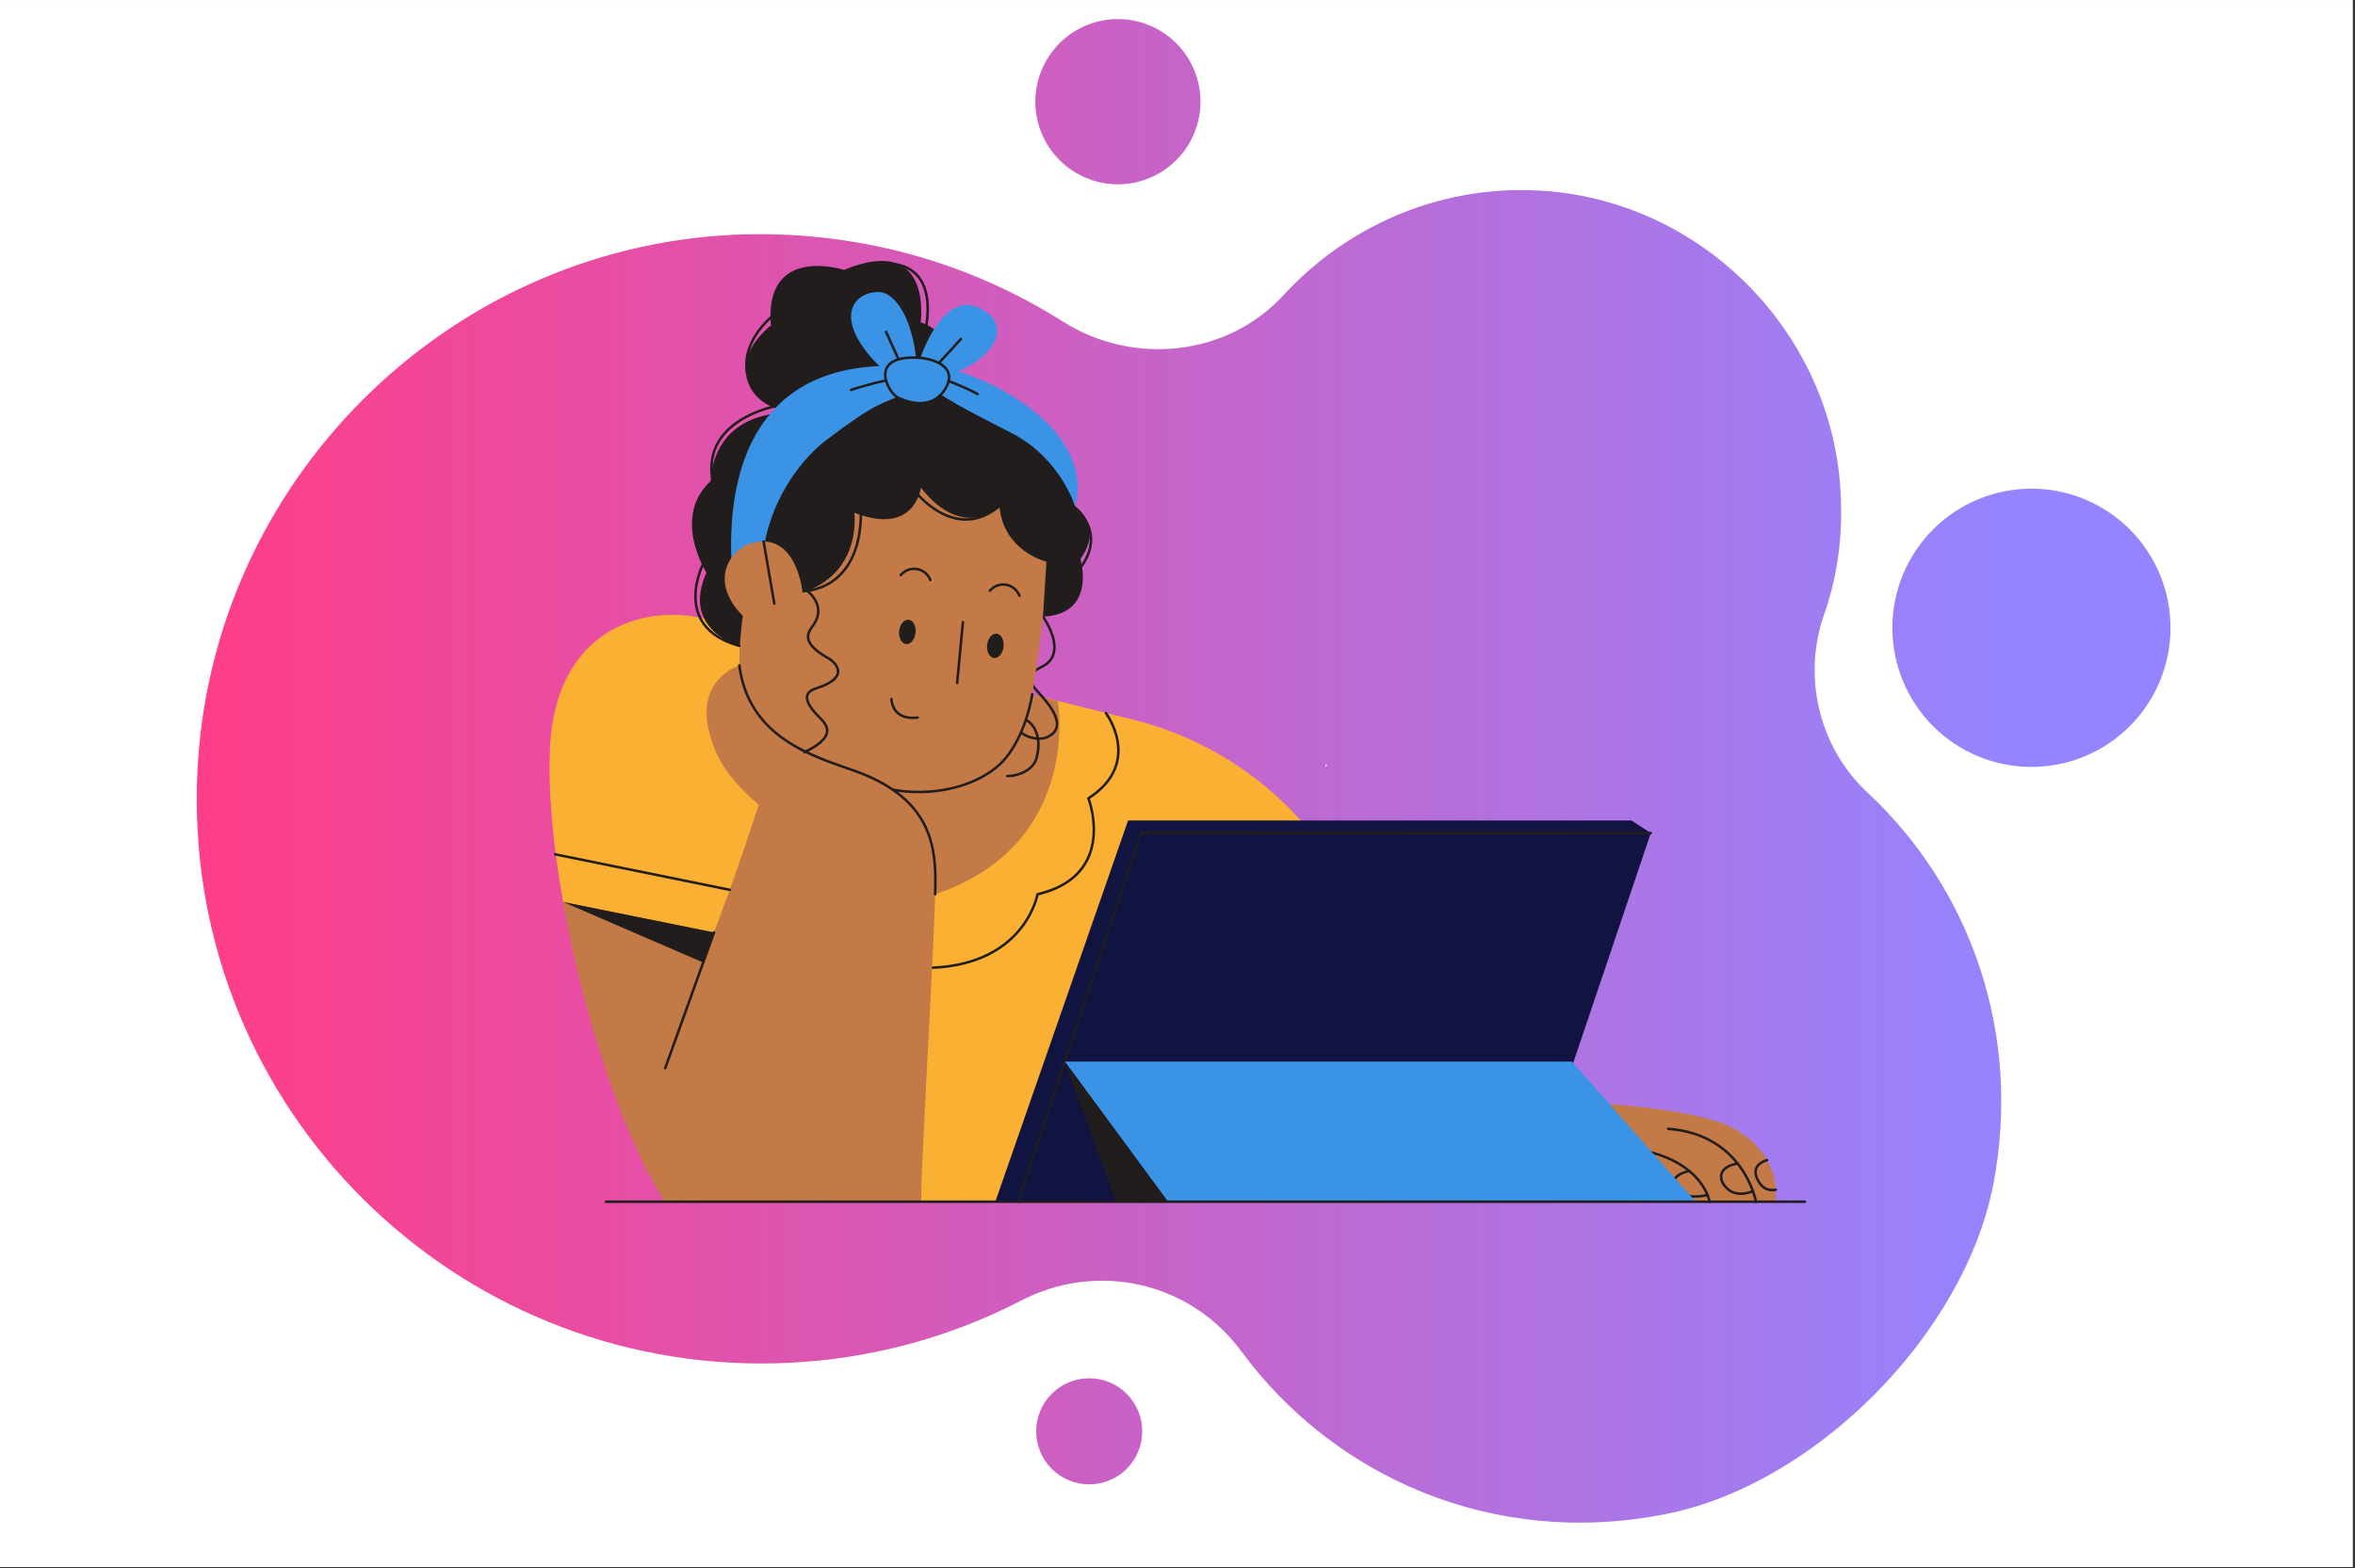 <?xml version="1.0" encoding="UTF-8"?>
<svg xmlns="http://www.w3.org/2000/svg" xmlns:xlink="http://www.w3.org/1999/xlink" width="469.5pt" height="312.75pt" viewBox="0 0 469.5 312.75" version="1.2">
<rect x="0" y="0" width="469.5" height="312.75" fill="#333333" stroke="none"/>
<defs>
<clipPath id="clip1">
  <path d="M 0 0.043 L 469 0.043 L 469 312.457 L 0 312.457 Z M 0 0.043 "/>
</clipPath>
<clipPath id="clip2">
  <path d="M 39 37 L 399 37 L 399 304 L 39 304 Z M 39 37 "/>
</clipPath>
<clipPath id="clip3">
  <path d="M 363.578 122.766 C 366.004 116.004 367.215 108.547 367.043 100.914 C 366.695 67.273 339.492 39.352 306.047 37.965 C 286.293 37.098 268.27 45.422 255.965 58.773 C 244.703 71.086 225.988 72.996 211.953 64.152 C 193.062 52.184 170.535 45.77 146.277 46.809 C 88.746 49.582 42.129 96.234 39.359 153.809 C 36.238 218.492 87.879 271.902 151.82 271.902 C 170.363 271.902 188.039 267.395 203.461 259.418 C 218.711 251.441 237.25 255.602 247.477 269.477 C 265.844 294.445 297.73 308.84 332.211 301.902 C 361.844 296.008 391.477 266.18 397.367 236.352 C 403.262 205.656 392.516 177.043 372.59 158.316 C 362.883 149.473 359.246 135.426 363.578 122.766 Z M 264.629 152.594 C 264.457 152.766 264.457 152.766 264.285 152.941 C 264.285 152.766 264.285 152.594 264.285 152.246 C 264.285 152.418 264.457 152.594 264.629 152.594 Z M 264.629 152.594 "/>
</clipPath>
<linearGradient id="linear0" gradientUnits="userSpaceOnUse" x1="-1.7" y1="96.307" x2="210.1" y2="96.307" gradientTransform="matrix(1.733,0,0,1.734,39.184,3.802)">
<stop offset="0" style="stop-color:rgb(100%,24.3%,53.699%);stop-opacity:1;"/>
<stop offset="0.016" style="stop-color:rgb(99.838%,24.406%,53.879%);stop-opacity:1;"/>
<stop offset="0.023" style="stop-color:rgb(99.51%,24.623%,54.243%);stop-opacity:1;"/>
<stop offset="0.031" style="stop-color:rgb(99.178%,24.843%,54.613%);stop-opacity:1;"/>
<stop offset="0.039" style="stop-color:rgb(98.845%,25.061%,54.984%);stop-opacity:1;"/>
<stop offset="0.047" style="stop-color:rgb(98.514%,25.281%,55.353%);stop-opacity:1;"/>
<stop offset="0.055" style="stop-color:rgb(98.181%,25.5%,55.722%);stop-opacity:1;"/>
<stop offset="0.062" style="stop-color:rgb(97.849%,25.72%,56.091%);stop-opacity:1;"/>
<stop offset="0.07" style="stop-color:rgb(97.517%,25.94%,56.462%);stop-opacity:1;"/>
<stop offset="0.078" style="stop-color:rgb(97.185%,26.16%,56.831%);stop-opacity:1;"/>
<stop offset="0.086" style="stop-color:rgb(96.852%,26.379%,57.201%);stop-opacity:1;"/>
<stop offset="0.094" style="stop-color:rgb(96.521%,26.599%,57.57%);stop-opacity:1;"/>
<stop offset="0.102" style="stop-color:rgb(96.188%,26.819%,57.941%);stop-opacity:1;"/>
<stop offset="0.109" style="stop-color:rgb(95.856%,27.037%,58.31%);stop-opacity:1;"/>
<stop offset="0.117" style="stop-color:rgb(95.525%,27.257%,58.679%);stop-opacity:1;"/>
<stop offset="0.125" style="stop-color:rgb(95.192%,27.477%,59.05%);stop-opacity:1;"/>
<stop offset="0.133" style="stop-color:rgb(94.859%,27.696%,59.419%);stop-opacity:1;"/>
<stop offset="0.141" style="stop-color:rgb(94.528%,27.916%,59.789%);stop-opacity:1;"/>
<stop offset="0.148" style="stop-color:rgb(94.196%,28.136%,60.158%);stop-opacity:1;"/>
<stop offset="0.156" style="stop-color:rgb(93.863%,28.355%,60.529%);stop-opacity:1;"/>
<stop offset="0.164" style="stop-color:rgb(93.532%,28.575%,60.898%);stop-opacity:1;"/>
<stop offset="0.172" style="stop-color:rgb(93.199%,28.795%,61.267%);stop-opacity:1;"/>
<stop offset="0.18" style="stop-color:rgb(92.867%,29.015%,61.636%);stop-opacity:1;"/>
<stop offset="0.188" style="stop-color:rgb(92.535%,29.233%,62.007%);stop-opacity:1;"/>
<stop offset="0.195" style="stop-color:rgb(92.203%,29.453%,62.376%);stop-opacity:1;"/>
<stop offset="0.203" style="stop-color:rgb(91.87%,29.672%,62.746%);stop-opacity:1;"/>
<stop offset="0.211" style="stop-color:rgb(91.537%,29.892%,63.116%);stop-opacity:1;"/>
<stop offset="0.219" style="stop-color:rgb(91.206%,30.112%,63.486%);stop-opacity:1;"/>
<stop offset="0.227" style="stop-color:rgb(90.874%,30.331%,63.855%);stop-opacity:1;"/>
<stop offset="0.234" style="stop-color:rgb(90.541%,30.551%,64.224%);stop-opacity:1;"/>
<stop offset="0.242" style="stop-color:rgb(90.21%,30.771%,64.595%);stop-opacity:1;"/>
<stop offset="0.25" style="stop-color:rgb(89.877%,30.991%,64.964%);stop-opacity:1;"/>
<stop offset="0.258" style="stop-color:rgb(89.545%,31.21%,65.334%);stop-opacity:1;"/>
<stop offset="0.266" style="stop-color:rgb(89.214%,31.429%,65.703%);stop-opacity:1;"/>
<stop offset="0.273" style="stop-color:rgb(88.881%,31.648%,66.074%);stop-opacity:1;"/>
<stop offset="0.281" style="stop-color:rgb(88.548%,31.868%,66.443%);stop-opacity:1;"/>
<stop offset="0.289" style="stop-color:rgb(88.217%,32.088%,66.812%);stop-opacity:1;"/>
<stop offset="0.297" style="stop-color:rgb(87.885%,32.307%,67.183%);stop-opacity:1;"/>
<stop offset="0.305" style="stop-color:rgb(87.552%,32.527%,67.552%);stop-opacity:1;"/>
<stop offset="0.312" style="stop-color:rgb(87.221%,32.747%,67.921%);stop-opacity:1;"/>
<stop offset="0.32" style="stop-color:rgb(86.888%,32.967%,68.291%);stop-opacity:1;"/>
<stop offset="0.328" style="stop-color:rgb(86.555%,33.186%,68.661%);stop-opacity:1;"/>
<stop offset="0.336" style="stop-color:rgb(86.224%,33.406%,69.031%);stop-opacity:1;"/>
<stop offset="0.344" style="stop-color:rgb(85.892%,33.624%,69.4%);stop-opacity:1;"/>
<stop offset="0.352" style="stop-color:rgb(85.559%,33.844%,69.769%);stop-opacity:1;"/>
<stop offset="0.359" style="stop-color:rgb(85.228%,34.064%,70.14%);stop-opacity:1;"/>
<stop offset="0.367" style="stop-color:rgb(84.895%,34.283%,70.509%);stop-opacity:1;"/>
<stop offset="0.375" style="stop-color:rgb(84.563%,34.503%,70.879%);stop-opacity:1;"/>
<stop offset="0.383" style="stop-color:rgb(84.232%,34.723%,71.249%);stop-opacity:1;"/>
<stop offset="0.391" style="stop-color:rgb(83.899%,34.943%,71.619%);stop-opacity:1;"/>
<stop offset="0.398" style="stop-color:rgb(83.566%,35.162%,71.988%);stop-opacity:1;"/>
<stop offset="0.406" style="stop-color:rgb(83.234%,35.382%,72.357%);stop-opacity:1;"/>
<stop offset="0.414" style="stop-color:rgb(82.903%,35.602%,72.728%);stop-opacity:1;"/>
<stop offset="0.422" style="stop-color:rgb(82.57%,35.82%,73.097%);stop-opacity:1;"/>
<stop offset="0.43" style="stop-color:rgb(82.237%,36.04%,73.466%);stop-opacity:1;"/>
<stop offset="0.438" style="stop-color:rgb(81.906%,36.259%,73.836%);stop-opacity:1;"/>
<stop offset="0.445" style="stop-color:rgb(81.573%,36.479%,74.207%);stop-opacity:1;"/>
<stop offset="0.453" style="stop-color:rgb(81.241%,36.699%,74.576%);stop-opacity:1;"/>
<stop offset="0.461" style="stop-color:rgb(80.91%,36.919%,74.945%);stop-opacity:1;"/>
<stop offset="0.469" style="stop-color:rgb(80.577%,37.138%,75.316%);stop-opacity:1;"/>
<stop offset="0.477" style="stop-color:rgb(80.244%,37.358%,75.685%);stop-opacity:1;"/>
<stop offset="0.484" style="stop-color:rgb(79.913%,37.578%,76.054%);stop-opacity:1;"/>
<stop offset="0.492" style="stop-color:rgb(79.581%,37.798%,76.424%);stop-opacity:1;"/>
<stop offset="0.5" style="stop-color:rgb(79.248%,38.016%,76.794%);stop-opacity:1;"/>
<stop offset="0.508" style="stop-color:rgb(78.917%,38.235%,77.164%);stop-opacity:1;"/>
<stop offset="0.516" style="stop-color:rgb(78.584%,38.455%,77.533%);stop-opacity:1;"/>
<stop offset="0.523" style="stop-color:rgb(78.252%,38.675%,77.902%);stop-opacity:1;"/>
<stop offset="0.531" style="stop-color:rgb(77.921%,38.895%,78.273%);stop-opacity:1;"/>
<stop offset="0.539" style="stop-color:rgb(77.588%,39.114%,78.642%);stop-opacity:1;"/>
<stop offset="0.547" style="stop-color:rgb(77.255%,39.334%,79.012%);stop-opacity:1;"/>
<stop offset="0.555" style="stop-color:rgb(76.924%,39.554%,79.382%);stop-opacity:1;"/>
<stop offset="0.562" style="stop-color:rgb(76.591%,39.774%,79.752%);stop-opacity:1;"/>
<stop offset="0.57" style="stop-color:rgb(76.259%,39.993%,80.121%);stop-opacity:1;"/>
<stop offset="0.578" style="stop-color:rgb(75.928%,40.211%,80.49%);stop-opacity:1;"/>
<stop offset="0.586" style="stop-color:rgb(75.595%,40.431%,80.861%);stop-opacity:1;"/>
<stop offset="0.594" style="stop-color:rgb(75.262%,40.651%,81.23%);stop-opacity:1;"/>
<stop offset="0.602" style="stop-color:rgb(74.93%,40.871%,81.599%);stop-opacity:1;"/>
<stop offset="0.609" style="stop-color:rgb(74.599%,41.09%,81.969%);stop-opacity:1;"/>
<stop offset="0.617" style="stop-color:rgb(74.266%,41.31%,82.339%);stop-opacity:1;"/>
<stop offset="0.625" style="stop-color:rgb(73.933%,41.53%,82.709%);stop-opacity:1;"/>
<stop offset="0.633" style="stop-color:rgb(73.602%,41.75%,83.078%);stop-opacity:1;"/>
<stop offset="0.641" style="stop-color:rgb(73.27%,41.969%,83.449%);stop-opacity:1;"/>
<stop offset="0.648" style="stop-color:rgb(72.937%,42.189%,83.818%);stop-opacity:1;"/>
<stop offset="0.656" style="stop-color:rgb(72.606%,42.407%,84.187%);stop-opacity:1;"/>
<stop offset="0.664" style="stop-color:rgb(72.273%,42.627%,84.557%);stop-opacity:1;"/>
<stop offset="0.672" style="stop-color:rgb(71.941%,42.847%,84.927%);stop-opacity:1;"/>
<stop offset="0.68" style="stop-color:rgb(71.609%,43.066%,85.297%);stop-opacity:1;"/>
<stop offset="0.688" style="stop-color:rgb(71.277%,43.286%,85.666%);stop-opacity:1;"/>
<stop offset="0.695" style="stop-color:rgb(70.944%,43.506%,86.035%);stop-opacity:1;"/>
<stop offset="0.703" style="stop-color:rgb(70.613%,43.726%,86.406%);stop-opacity:1;"/>
<stop offset="0.711" style="stop-color:rgb(70.28%,43.945%,86.775%);stop-opacity:1;"/>
<stop offset="0.719" style="stop-color:rgb(69.948%,44.165%,87.144%);stop-opacity:1;"/>
<stop offset="0.727" style="stop-color:rgb(69.617%,44.385%,87.515%);stop-opacity:1;"/>
<stop offset="0.734" style="stop-color:rgb(69.284%,44.603%,87.885%);stop-opacity:1;"/>
<stop offset="0.742" style="stop-color:rgb(68.951%,44.823%,88.254%);stop-opacity:1;"/>
<stop offset="0.75" style="stop-color:rgb(68.62%,45.042%,88.623%);stop-opacity:1;"/>
<stop offset="0.758" style="stop-color:rgb(68.288%,45.262%,88.994%);stop-opacity:1;"/>
<stop offset="0.766" style="stop-color:rgb(67.955%,45.482%,89.363%);stop-opacity:1;"/>
<stop offset="0.773" style="stop-color:rgb(67.624%,45.702%,89.732%);stop-opacity:1;"/>
<stop offset="0.781" style="stop-color:rgb(67.291%,45.921%,90.103%);stop-opacity:1;"/>
<stop offset="0.789" style="stop-color:rgb(66.959%,46.141%,90.472%);stop-opacity:1;"/>
<stop offset="0.797" style="stop-color:rgb(66.626%,46.361%,90.842%);stop-opacity:1;"/>
<stop offset="0.805" style="stop-color:rgb(66.295%,46.581%,91.211%);stop-opacity:1;"/>
<stop offset="0.812" style="stop-color:rgb(65.962%,46.799%,91.582%);stop-opacity:1;"/>
<stop offset="0.82" style="stop-color:rgb(65.63%,47.018%,91.951%);stop-opacity:1;"/>
<stop offset="0.828" style="stop-color:rgb(65.298%,47.238%,92.32%);stop-opacity:1;"/>
<stop offset="0.836" style="stop-color:rgb(64.966%,47.458%,92.69%);stop-opacity:1;"/>
<stop offset="0.844" style="stop-color:rgb(64.633%,47.678%,93.06%);stop-opacity:1;"/>
<stop offset="0.852" style="stop-color:rgb(64.302%,47.897%,93.43%);stop-opacity:1;"/>
<stop offset="0.859" style="stop-color:rgb(63.969%,48.117%,93.799%);stop-opacity:1;"/>
<stop offset="0.867" style="stop-color:rgb(63.637%,48.337%,94.17%);stop-opacity:1;"/>
<stop offset="0.875" style="stop-color:rgb(63.306%,48.557%,94.539%);stop-opacity:1;"/>
<stop offset="0.883" style="stop-color:rgb(62.973%,48.775%,94.908%);stop-opacity:1;"/>
<stop offset="0.891" style="stop-color:rgb(62.64%,48.994%,95.277%);stop-opacity:1;"/>
<stop offset="0.898" style="stop-color:rgb(62.309%,49.214%,95.648%);stop-opacity:1;"/>
<stop offset="0.906" style="stop-color:rgb(61.977%,49.434%,96.017%);stop-opacity:1;"/>
<stop offset="0.914" style="stop-color:rgb(61.644%,49.654%,96.387%);stop-opacity:1;"/>
<stop offset="0.922" style="stop-color:rgb(61.313%,49.873%,96.756%);stop-opacity:1;"/>
<stop offset="0.93" style="stop-color:rgb(60.98%,50.093%,97.127%);stop-opacity:1;"/>
<stop offset="0.938" style="stop-color:rgb(60.648%,50.313%,97.496%);stop-opacity:1;"/>
<stop offset="0.945" style="stop-color:rgb(60.316%,50.533%,97.865%);stop-opacity:1;"/>
<stop offset="0.953" style="stop-color:rgb(59.984%,50.752%,98.236%);stop-opacity:1;"/>
<stop offset="0.961" style="stop-color:rgb(59.651%,50.97%,98.605%);stop-opacity:1;"/>
<stop offset="0.969" style="stop-color:rgb(59.32%,51.19%,98.975%);stop-opacity:1;"/>
<stop offset="0.977" style="stop-color:rgb(58.987%,51.41%,99.344%);stop-opacity:1;"/>
<stop offset="0.984" style="stop-color:rgb(58.655%,51.63%,99.715%);stop-opacity:1;"/>
<stop offset="1" style="stop-color:rgb(58.444%,51.768%,99.95%);stop-opacity:1;"/>
</linearGradient>
<clipPath id="clip4">
  <path d="M 206 3.742 L 240 3.742 L 240 37 L 206 37 Z M 206 3.742 "/>
</clipPath>
<clipPath id="clip5">
  <path d="M 239.332 20.277 C 239.332 20.816 239.305 21.355 239.25 21.891 C 239.199 22.43 239.121 22.961 239.016 23.492 C 238.91 24.02 238.777 24.543 238.621 25.059 C 238.465 25.574 238.285 26.082 238.078 26.582 C 237.871 27.078 237.641 27.566 237.387 28.043 C 237.133 28.52 236.855 28.98 236.555 29.43 C 236.258 29.879 235.938 30.312 235.594 30.727 C 235.254 31.145 234.891 31.543 234.508 31.926 C 234.129 32.309 233.73 32.668 233.312 33.012 C 232.895 33.355 232.461 33.676 232.016 33.973 C 231.566 34.273 231.105 34.551 230.629 34.805 C 230.152 35.059 229.668 35.289 229.168 35.496 C 228.672 35.703 228.164 35.887 227.648 36.043 C 227.133 36.199 226.609 36.328 226.082 36.434 C 225.551 36.539 225.02 36.617 224.48 36.672 C 223.945 36.723 223.406 36.75 222.867 36.75 C 222.328 36.75 221.793 36.723 221.254 36.672 C 220.719 36.617 220.188 36.539 219.656 36.434 C 219.129 36.328 218.605 36.199 218.09 36.043 C 217.574 35.887 217.066 35.703 216.57 35.496 C 216.07 35.289 215.582 35.059 215.109 34.805 C 214.633 34.551 214.172 34.273 213.723 33.973 C 213.273 33.676 212.844 33.355 212.426 33.012 C 212.008 32.668 211.609 32.309 211.227 31.926 C 210.848 31.543 210.484 31.145 210.145 30.727 C 209.801 30.312 209.48 29.879 209.18 29.43 C 208.883 28.98 208.605 28.52 208.352 28.043 C 208.098 27.566 207.867 27.078 207.66 26.582 C 207.453 26.082 207.273 25.574 207.113 25.059 C 206.957 24.543 206.828 24.02 206.723 23.492 C 206.617 22.961 206.539 22.43 206.484 21.891 C 206.434 21.355 206.406 20.816 206.406 20.277 C 206.406 19.738 206.434 19.199 206.484 18.66 C 206.539 18.125 206.617 17.59 206.723 17.062 C 206.828 16.531 206.957 16.012 207.113 15.492 C 207.273 14.977 207.453 14.469 207.66 13.973 C 207.867 13.473 208.098 12.984 208.352 12.512 C 208.605 12.035 208.883 11.574 209.18 11.125 C 209.48 10.676 209.801 10.242 210.145 9.824 C 210.484 9.406 210.848 9.008 211.227 8.629 C 211.609 8.246 212.008 7.883 212.426 7.543 C 212.844 7.199 213.273 6.879 213.723 6.578 C 214.172 6.277 214.633 6 215.109 5.746 C 215.582 5.492 216.07 5.262 216.57 5.055 C 217.066 4.848 217.574 4.668 218.09 4.512 C 218.605 4.355 219.129 4.223 219.656 4.117 C 220.188 4.012 220.719 3.934 221.254 3.883 C 221.793 3.828 222.328 3.801 222.867 3.801 C 223.406 3.801 223.945 3.828 224.48 3.883 C 225.02 3.934 225.551 4.012 226.082 4.117 C 226.609 4.223 227.133 4.355 227.648 4.512 C 228.164 4.668 228.672 4.848 229.168 5.055 C 229.668 5.262 230.152 5.492 230.629 5.746 C 231.105 6 231.566 6.277 232.016 6.578 C 232.461 6.879 232.895 7.199 233.312 7.543 C 233.73 7.883 234.129 8.246 234.508 8.629 C 234.891 9.008 235.254 9.406 235.594 9.824 C 235.938 10.242 236.258 10.676 236.555 11.125 C 236.855 11.574 237.133 12.035 237.387 12.512 C 237.641 12.984 237.871 13.473 238.078 13.973 C 238.285 14.469 238.465 14.977 238.621 15.492 C 238.777 16.012 238.91 16.531 239.016 17.062 C 239.121 17.59 239.199 18.125 239.25 18.66 C 239.305 19.199 239.332 19.738 239.332 20.277 Z M 239.332 20.277 "/>
</clipPath>
<linearGradient id="linear1" gradientUnits="userSpaceOnUse" x1="96.5" y1="96.307" x2="115.5" y2="96.307" gradientTransform="matrix(1.733,0,0,1.734,39.184,3.802)">
<stop offset="0" style="stop-color:rgb(80.629%,37.105%,75.259%);stop-opacity:1;"/>
<stop offset="0.062" style="stop-color:rgb(80.508%,37.183%,75.391%);stop-opacity:1;"/>
<stop offset="0.125" style="stop-color:rgb(80.27%,37.34%,75.656%);stop-opacity:1;"/>
<stop offset="0.188" style="stop-color:rgb(80.032%,37.498%,75.922%);stop-opacity:1;"/>
<stop offset="0.25" style="stop-color:rgb(79.794%,37.656%,76.187%);stop-opacity:1;"/>
<stop offset="0.312" style="stop-color:rgb(79.555%,37.813%,76.453%);stop-opacity:1;"/>
<stop offset="0.375" style="stop-color:rgb(79.317%,37.97%,76.718%);stop-opacity:1;"/>
<stop offset="0.438" style="stop-color:rgb(79.079%,38.129%,76.984%);stop-opacity:1;"/>
<stop offset="0.5" style="stop-color:rgb(78.841%,38.286%,77.248%);stop-opacity:1;"/>
<stop offset="0.562" style="stop-color:rgb(78.603%,38.443%,77.513%);stop-opacity:1;"/>
<stop offset="0.625" style="stop-color:rgb(78.363%,38.602%,77.779%);stop-opacity:1;"/>
<stop offset="0.688" style="stop-color:rgb(78.125%,38.759%,78.044%);stop-opacity:1;"/>
<stop offset="0.75" style="stop-color:rgb(77.887%,38.916%,78.31%);stop-opacity:1;"/>
<stop offset="0.812" style="stop-color:rgb(77.649%,39.073%,78.575%);stop-opacity:1;"/>
<stop offset="0.875" style="stop-color:rgb(77.411%,39.232%,78.841%);stop-opacity:1;"/>
<stop offset="0.938" style="stop-color:rgb(77.171%,39.389%,79.106%);stop-opacity:1;"/>
<stop offset="1" style="stop-color:rgb(76.933%,39.546%,79.37%);stop-opacity:1;"/>
</linearGradient>
<clipPath id="clip6">
  <path d="M 206 274 L 228 274 L 228 297 L 206 297 Z M 206 274 "/>
</clipPath>
<clipPath id="clip7">
  <path d="M 227.719 285.43 C 227.719 286.125 227.652 286.812 227.516 287.492 C 227.383 288.176 227.18 288.836 226.914 289.477 C 226.648 290.121 226.324 290.73 225.938 291.305 C 225.555 291.883 225.117 292.418 224.625 292.91 C 224.133 293.402 223.602 293.84 223.023 294.227 C 222.445 294.609 221.836 294.938 221.195 295.203 C 220.555 295.469 219.895 295.668 219.211 295.805 C 218.531 295.941 217.844 296.008 217.148 296.008 C 216.457 296.008 215.77 295.941 215.09 295.805 C 214.406 295.668 213.746 295.469 213.105 295.203 C 212.465 294.938 211.855 294.609 211.277 294.227 C 210.699 293.84 210.168 293.402 209.676 292.91 C 209.184 292.418 208.746 291.883 208.359 291.305 C 207.977 290.73 207.648 290.121 207.383 289.477 C 207.117 288.836 206.918 288.176 206.781 287.492 C 206.648 286.812 206.578 286.125 206.578 285.43 C 206.578 284.734 206.648 284.047 206.781 283.367 C 206.918 282.684 207.117 282.023 207.383 281.383 C 207.648 280.738 207.977 280.129 208.359 279.551 C 208.746 278.977 209.184 278.441 209.676 277.949 C 210.168 277.457 210.699 277.02 211.277 276.633 C 211.855 276.246 212.465 275.922 213.105 275.656 C 213.746 275.391 214.406 275.191 215.09 275.055 C 215.77 274.918 216.457 274.852 217.148 274.852 C 217.844 274.852 218.531 274.918 219.211 275.055 C 219.895 275.191 220.555 275.391 221.195 275.656 C 221.836 275.922 222.445 276.246 223.023 276.633 C 223.602 277.02 224.133 277.457 224.625 277.949 C 225.117 278.441 225.555 278.977 225.938 279.551 C 226.324 280.129 226.648 280.738 226.914 281.383 C 227.18 282.023 227.383 282.684 227.516 283.367 C 227.652 284.047 227.719 284.734 227.719 285.43 Z M 227.719 285.43 "/>
</clipPath>
<linearGradient id="linear2" gradientUnits="userSpaceOnUse" x1="96.6" y1="96.307" x2="108.8" y2="96.307" gradientTransform="matrix(1.733,0,0,1.734,39.184,3.802)">
<stop offset="0" style="stop-color:rgb(80.608%,37.119%,75.281%);stop-opacity:1;"/>
<stop offset="0.125" style="stop-color:rgb(80.455%,37.219%,75.45%);stop-opacity:1;"/>
<stop offset="0.25" style="stop-color:rgb(80.148%,37.421%,75.792%);stop-opacity:1;"/>
<stop offset="0.375" style="stop-color:rgb(79.843%,37.624%,76.132%);stop-opacity:1;"/>
<stop offset="0.5" style="stop-color:rgb(79.536%,37.825%,76.472%);stop-opacity:1;"/>
<stop offset="0.625" style="stop-color:rgb(79.23%,38.028%,76.814%);stop-opacity:1;"/>
<stop offset="0.75" style="stop-color:rgb(78.925%,38.231%,77.155%);stop-opacity:1;"/>
<stop offset="0.875" style="stop-color:rgb(78.618%,38.432%,77.495%);stop-opacity:1;"/>
<stop offset="1" style="stop-color:rgb(78.311%,38.635%,77.835%);stop-opacity:1;"/>
</linearGradient>
<clipPath id="clip8">
  <path d="M 377 97 L 432.719 97 L 432.719 153 L 377 153 Z M 377 97 "/>
</clipPath>
<clipPath id="clip9">
  <path d="M 432.719 125.191 C 432.719 126.102 432.676 127.008 432.586 127.914 C 432.496 128.816 432.363 129.715 432.188 130.605 C 432.008 131.496 431.789 132.379 431.523 133.246 C 431.262 134.117 430.957 134.973 430.609 135.812 C 430.262 136.652 429.875 137.473 429.445 138.273 C 429.016 139.074 428.551 139.852 428.047 140.609 C 427.543 141.363 427 142.094 426.426 142.797 C 425.848 143.496 425.242 144.172 424.598 144.812 C 423.957 145.457 423.285 146.066 422.582 146.641 C 421.879 147.219 421.152 147.758 420.398 148.262 C 419.641 148.77 418.863 149.234 418.062 149.664 C 417.262 150.09 416.441 150.48 415.602 150.828 C 414.766 151.176 413.91 151.48 413.043 151.746 C 412.172 152.008 411.293 152.23 410.402 152.406 C 409.512 152.582 408.613 152.719 407.711 152.805 C 406.809 152.895 405.902 152.941 404.992 152.941 C 404.086 152.941 403.18 152.895 402.277 152.805 C 401.371 152.719 400.477 152.582 399.586 152.406 C 398.695 152.23 397.812 152.008 396.945 151.746 C 396.074 151.48 395.223 151.176 394.383 150.828 C 393.543 150.48 392.723 150.09 391.922 149.664 C 391.121 149.234 390.344 148.77 389.59 148.262 C 388.836 147.758 388.105 147.219 387.402 146.641 C 386.703 146.066 386.031 145.457 385.387 144.812 C 384.746 144.172 384.137 143.496 383.562 142.797 C 382.984 142.094 382.445 141.363 381.941 140.609 C 381.434 139.852 380.969 139.074 380.543 138.273 C 380.113 137.473 379.727 136.652 379.379 135.812 C 379.031 134.973 378.727 134.117 378.461 133.246 C 378.199 132.379 377.977 131.496 377.801 130.605 C 377.621 129.715 377.488 128.816 377.402 127.914 C 377.312 127.008 377.266 126.102 377.266 125.191 C 377.266 124.285 377.312 123.379 377.402 122.473 C 377.488 121.57 377.621 120.672 377.801 119.781 C 377.977 118.891 378.199 118.008 378.461 117.137 C 378.727 116.27 379.031 115.414 379.379 114.574 C 379.727 113.734 380.113 112.914 380.543 112.113 C 380.969 111.312 381.434 110.535 381.941 109.777 C 382.445 109.023 382.984 108.293 383.562 107.59 C 384.137 106.887 384.746 106.215 385.387 105.574 C 386.031 104.93 386.703 104.32 387.402 103.746 C 388.105 103.168 388.836 102.629 389.59 102.121 C 390.344 101.617 391.121 101.152 391.922 100.723 C 392.723 100.293 393.543 99.906 394.383 99.559 C 395.223 99.211 396.074 98.906 396.945 98.641 C 397.812 98.379 398.695 98.156 399.586 97.98 C 400.477 97.801 401.371 97.668 402.277 97.582 C 403.18 97.492 404.086 97.445 404.992 97.445 C 405.902 97.445 406.809 97.492 407.711 97.582 C 408.613 97.668 409.512 97.801 410.402 97.98 C 411.293 98.156 412.172 98.379 413.043 98.641 C 413.91 98.906 414.766 99.211 415.602 99.559 C 416.441 99.906 417.262 100.293 418.062 100.723 C 418.863 101.152 419.641 101.617 420.398 102.121 C 421.152 102.629 421.879 103.168 422.582 103.746 C 423.285 104.32 423.957 104.93 424.598 105.574 C 425.242 106.215 425.848 106.887 426.426 107.59 C 427 108.293 427.543 109.023 428.047 109.777 C 428.551 110.535 429.016 111.312 429.445 112.113 C 429.875 112.914 430.262 113.734 430.609 114.574 C 430.957 115.414 431.262 116.27 431.523 117.137 C 431.789 118.008 432.008 118.891 432.188 119.781 C 432.363 120.672 432.496 121.57 432.586 122.473 C 432.676 123.379 432.719 124.285 432.719 125.191 Z M 432.719 125.191 "/>
</clipPath>
<linearGradient id="linear3" gradientUnits="userSpaceOnUse" x1="195.1" y1="96.307" x2="227.1" y2="96.307" gradientTransform="matrix(1.733,0,0,1.734,39.184,3.802)">
<stop offset="0" style="stop-color:rgb(60.835%,50.189%,97.287%);stop-opacity:1;"/>
<stop offset="0.031" style="stop-color:rgb(60.735%,50.255%,97.398%);stop-opacity:1;"/>
<stop offset="0.062" style="stop-color:rgb(60.535%,50.386%,97.623%);stop-opacity:1;"/>
<stop offset="0.094" style="stop-color:rgb(60.333%,50.519%,97.845%);stop-opacity:1;"/>
<stop offset="0.125" style="stop-color:rgb(60.133%,50.652%,98.068%);stop-opacity:1;"/>
<stop offset="0.156" style="stop-color:rgb(59.932%,50.784%,98.293%);stop-opacity:1;"/>
<stop offset="0.188" style="stop-color:rgb(59.732%,50.917%,98.515%);stop-opacity:1;"/>
<stop offset="0.219" style="stop-color:rgb(59.531%,51.05%,98.74%);stop-opacity:1;"/>
<stop offset="0.25" style="stop-color:rgb(59.331%,51.183%,98.962%);stop-opacity:1;"/>
<stop offset="0.281" style="stop-color:rgb(59.129%,51.315%,99.187%);stop-opacity:1;"/>
<stop offset="0.312" style="stop-color:rgb(58.928%,51.448%,99.409%);stop-opacity:1;"/>
<stop offset="0.344" style="stop-color:rgb(58.728%,51.581%,99.632%);stop-opacity:1;"/>
<stop offset="0.375" style="stop-color:rgb(58.527%,51.714%,99.857%);stop-opacity:1;"/>
<stop offset="0.5" style="stop-color:rgb(58.414%,51.79%,99.983%);stop-opacity:1;"/>
<stop offset="1" style="stop-color:rgb(58.4%,51.799%,100%);stop-opacity:1;"/>
</linearGradient>
<clipPath id="clip10">
  <path d="M 215 142 L 308 142 L 308 239.922 L 215 239.922 Z M 215 142 "/>
</clipPath>
<clipPath id="clip11">
  <path d="M 138 123 L 256 123 L 256 239.922 L 138 239.922 Z M 138 123 "/>
</clipPath>
<clipPath id="clip12">
  <path d="M 112 150 L 184 150 L 184 239.922 L 112 239.922 Z M 112 150 "/>
</clipPath>
<clipPath id="clip13">
  <path d="M 109.008 122 L 180 122 L 180 194 L 109.008 194 Z M 109.008 122 "/>
</clipPath>
<clipPath id="clip14">
  <path d="M 307 219 L 355 219 L 355 239.922 L 307 239.922 Z M 307 219 "/>
</clipPath>
<clipPath id="clip15">
  <path d="M 332.051 224.75 L 350.59 224.75 L 350.59 239.922 L 332.051 239.922 Z M 332.051 224.75 "/>
</clipPath>
<clipPath id="clip16">
  <path d="M 326.035 228.758 L 341.57 228.758 L 341.57 239.922 L 326.035 239.922 Z M 326.035 228.758 "/>
</clipPath>
<clipPath id="clip17">
  <path d="M 198 163 L 330 163 L 330 239.922 L 198 239.922 Z M 198 163 "/>
</clipPath>
<clipPath id="clip18">
  <path d="M 202.262 165.676 L 329.543 165.676 L 329.543 239.922 L 202.262 239.922 Z M 202.262 165.676 "/>
</clipPath>
<clipPath id="clip19">
  <path d="M 212 211 L 339 211 L 339 239.922 L 212 239.922 Z M 212 211 "/>
</clipPath>
<clipPath id="clip20">
  <path d="M 130 132 L 187 132 L 187 239.922 L 130 239.922 Z M 130 132 "/>
</clipPath>
<clipPath id="clip21">
  <path d="M 120.078 239.27 L 360.098 239.27 L 360.098 239.922 L 120.078 239.922 Z M 120.078 239.27 "/>
</clipPath>
<clipPath id="clip22">
  <path d="M 212 211 L 233 211 L 233 239.922 L 212 239.922 Z M 212 211 "/>
</clipPath>
</defs>
<g id="surface1">
<g clip-path="url(#clip1)" clip-rule="nonzero">
<path style=" stroke:none;fill-rule:nonzero;fill:rgb(100%,100%,100%);fill-opacity:1;" d="M 0 0.043 L 469.5 0.043 L 469.5 320.293 L 0 320.293 Z M 0 0.043 "/>
<path style=" stroke:none;fill-rule:nonzero;fill:rgb(100%,100%,100%);fill-opacity:1;" d="M 0 0.043 L 469.5 0.043 L 469.5 312.793 L 0 312.793 Z M 0 0.043 "/>
<path style=" stroke:none;fill-rule:nonzero;fill:rgb(100%,100%,100%);fill-opacity:1;" d="M 0 0.043 L 469.5 0.043 L 469.5 312.793 L 0 312.793 Z M 0 0.043 "/>
</g>
<g clip-path="url(#clip2)" clip-rule="nonzero">
<g clip-path="url(#clip3)" clip-rule="nonzero">
<path style=" stroke:none;fill-rule:nonzero;fill:url(#linear0);" d="M 36.238 37.098 L 36.238 308.84 L 403.262 308.84 L 403.262 37.098 Z M 36.238 37.098 "/>
</g>
</g>
<g clip-path="url(#clip4)" clip-rule="nonzero">
<g clip-path="url(#clip5)" clip-rule="nonzero">
<path style=" stroke:none;fill-rule:nonzero;fill:url(#linear1);" d="M 206.406 3.801 L 206.406 36.75 L 239.332 36.75 L 239.332 3.801 Z M 206.406 3.801 "/>
</g>
</g>
<g clip-path="url(#clip6)" clip-rule="nonzero">
<g clip-path="url(#clip7)" clip-rule="nonzero">
<path style=" stroke:none;fill-rule:nonzero;fill:url(#linear2);" d="M 206.578 274.852 L 206.578 296.008 L 227.719 296.008 L 227.719 274.852 Z M 206.578 274.852 "/>
</g>
</g>
<g clip-path="url(#clip8)" clip-rule="nonzero">
<g clip-path="url(#clip9)" clip-rule="nonzero">
<path style=" stroke:none;fill-rule:nonzero;fill:url(#linear3);" d="M 377.266 97.445 L 377.266 152.941 L 432.719 152.941 L 432.719 97.445 Z M 377.266 97.445 "/>
</g>
</g>
<path style=" stroke:none;fill-rule:nonzero;fill:rgb(12.939%,11.369%,11.369%);fill-opacity:1;" d="M 154.98 80.664 C 154.965 80.668 151.648 81.227 148.309 83.094 C 146.637 84.023 144.961 85.285 143.699 86.977 C 142.43 88.668 141.586 90.793 141.586 93.418 C 141.586 94.211 141.664 95.051 141.832 95.941 C 141.855 96.078 141.988 96.168 142.121 96.141 C 142.258 96.117 142.348 95.984 142.324 95.852 C 142.164 94.988 142.09 94.18 142.09 93.418 C 142.09 90.902 142.891 88.895 144.098 87.277 C 145.91 84.852 148.652 83.312 150.945 82.391 C 152.09 81.93 153.125 81.621 153.871 81.426 C 154.242 81.332 154.543 81.266 154.75 81.223 C 154.852 81.199 154.934 81.184 154.984 81.172 C 155.039 81.164 155.066 81.16 155.066 81.16 C 155.203 81.137 155.293 81.008 155.27 80.871 C 155.246 80.734 155.117 80.645 154.98 80.668 "/>
<g clip-path="url(#clip10)" clip-rule="nonzero">
<path style=" stroke:none;fill-rule:nonzero;fill:rgb(97.649%,69.019%,20%);fill-opacity:1;" d="M 223.66 142.969 C 226.266 143.656 250.812 147.902 266.352 173.109 C 276.668 189.844 307.305 239.625 307.305 239.625 L 237.465 239.625 C 237.465 239.625 199.891 136.723 223.66 142.969 "/>
</g>
<g clip-path="url(#clip11)" clip-rule="nonzero">
<path style=" stroke:none;fill-rule:nonzero;fill:rgb(97.649%,69.019%,20%);fill-opacity:1;" d="M 146.973 123.797 L 223.66 142.969 L 255.75 239.648 L 138.922 239.648 L 146.973 123.797 "/>
</g>
<path style=" stroke:none;fill-rule:nonzero;fill:rgb(12.939%,11.369%,11.369%);fill-opacity:1;" d="M 220.273 142.34 L 220.297 142.375 C 220.562 142.734 222.715 145.859 222.711 149.664 C 222.711 151.152 222.387 152.742 221.496 154.332 C 220.605 155.922 219.145 157.516 216.855 158.988 C 216.754 159.051 216.715 159.18 216.758 159.289 C 216.758 159.289 216.773 159.328 216.801 159.41 C 217.004 159.969 217.824 162.457 217.824 165.457 C 217.824 167.777 217.336 170.391 215.723 172.695 C 214.113 174.996 211.371 177.004 206.785 178.086 C 206.688 178.109 206.613 178.188 206.598 178.289 L 206.59 178.324 C 206.512 178.73 205.727 182.348 202.562 185.852 C 199.402 189.355 193.871 192.762 184.203 192.766 C 183.445 192.766 182.664 192.746 181.855 192.703 C 181.715 192.695 181.598 192.801 181.59 192.938 C 181.582 193.078 181.688 193.195 181.828 193.203 C 182.645 193.246 183.434 193.266 184.203 193.266 C 194.305 193.27 200.051 189.562 203.242 185.84 C 206.438 182.113 207.086 178.402 207.09 178.375 L 206.844 178.332 L 206.902 178.574 C 211.578 177.473 214.449 175.395 216.137 172.98 C 217.824 170.566 218.324 167.844 218.324 165.457 C 218.32 161.926 217.23 159.125 217.223 159.109 L 216.992 159.199 L 217.125 159.41 C 219.473 157.898 220.996 156.246 221.934 154.578 C 222.871 152.906 223.215 151.223 223.215 149.664 C 223.211 145.402 220.688 142.062 220.676 142.039 C 220.594 141.93 220.434 141.906 220.324 141.992 C 220.211 142.074 220.191 142.23 220.273 142.34 "/>
<path style=" stroke:none;fill-rule:nonzero;fill:rgb(76.469%,47.839%,27.84%);fill-opacity:1;" d="M 210.914 139.848 C 210.914 139.848 215.809 168.484 186.414 178.332 L 170.316 153.699 L 205.797 138.438 L 210.914 139.848 "/>
<path style=" stroke:none;fill-rule:nonzero;fill:rgb(12.939%,11.369%,11.369%);fill-opacity:1;" d="M 207.727 123.109 L 207.75 123.145 C 207.871 123.312 208.426 124.133 208.953 125.238 C 209.477 126.348 209.965 127.746 209.961 129.059 C 209.961 129.723 209.84 130.363 209.543 130.941 C 209.25 131.52 208.781 132.047 208.062 132.484 C 207.664 132.73 206.973 133.023 206.371 133.453 C 206.066 133.668 205.785 133.918 205.574 134.227 C 205.359 134.539 205.223 134.91 205.223 135.332 C 205.227 136.055 205.605 136.883 206.516 137.898 C 207.09 138.535 208.094 139.59 208.945 140.773 C 209.797 141.953 210.488 143.273 210.484 144.379 C 210.484 144.859 210.363 145.297 210.078 145.699 C 209.789 146.098 209.328 146.473 208.629 146.785 C 208.227 146.965 207.723 147.051 207.18 147.051 C 206.219 147.051 205.148 146.773 204.34 146.305 C 203.938 146.074 203.602 145.797 203.371 145.496 C 203.141 145.195 203.016 144.875 203.016 144.535 C 203.016 144.379 203.043 144.215 203.102 144.047 C 203.156 143.887 203.238 143.785 203.34 143.719 C 203.445 143.648 203.578 143.609 203.746 143.609 C 204.246 143.602 205.023 144.008 205.648 144.836 C 206.277 145.664 206.77 146.902 206.77 148.527 C 206.77 149.32 206.652 150.207 206.375 151.188 C 206.082 152.211 205.293 153.043 204.262 153.617 C 203.238 154.191 201.984 154.504 200.82 154.504 C 200.684 154.504 200.57 154.613 200.57 154.754 C 200.57 154.891 200.684 155.004 200.82 155.004 C 202.07 155 203.398 154.676 204.508 154.055 C 205.617 153.434 206.516 152.516 206.855 151.324 C 207.145 150.305 207.27 149.367 207.27 148.527 C 207.27 146.801 206.746 145.453 206.047 144.535 C 205.348 143.617 204.484 143.113 203.746 143.109 C 203.496 143.105 203.262 143.168 203.062 143.301 C 202.863 143.43 202.711 143.633 202.629 143.883 C 202.551 144.102 202.516 144.324 202.516 144.535 C 202.516 145.004 202.688 145.434 202.973 145.801 C 203.398 146.352 204.059 146.785 204.805 147.086 C 205.551 147.383 206.391 147.551 207.18 147.551 C 207.773 147.551 208.344 147.457 208.832 147.242 C 209.594 146.902 210.137 146.48 210.484 145.988 C 210.836 145.496 210.984 144.941 210.984 144.379 C 210.98 143.074 210.227 141.703 209.352 140.48 C 208.473 139.262 207.457 138.195 206.891 137.566 C 206.02 136.598 205.723 135.867 205.727 135.332 C 205.727 135.016 205.824 134.754 205.988 134.512 C 206.234 134.148 206.648 133.844 207.086 133.586 C 207.527 133.328 207.984 133.121 208.324 132.914 C 209.113 132.43 209.656 131.832 209.992 131.168 C 210.328 130.504 210.461 129.781 210.461 129.059 C 210.461 127.531 209.875 125.98 209.297 124.801 C 208.715 123.625 208.141 122.824 208.133 122.816 C 208.051 122.707 207.895 122.68 207.781 122.762 C 207.672 122.84 207.645 122.996 207.727 123.109 "/>
<g clip-path="url(#clip12)" clip-rule="nonzero">
<path style=" stroke:none;fill-rule:nonzero;fill:rgb(76.469%,47.839%,27.84%);fill-opacity:1;" d="M 137.945 150.641 C 127.473 145.98 110.25 168.555 112.262 179.867 C 116.32 202.633 124.371 227.23 132.617 239.648 L 183.598 239.648 C 183.418 210.359 162.129 161.406 137.945 150.641 "/>
</g>
<g clip-path="url(#clip13)" clip-rule="nonzero">
<path style=" stroke:none;fill-rule:nonzero;fill:rgb(97.649%,69.019%,20%);fill-opacity:1;" d="M 150.562 125.746 C 147.965 125.109 143.684 124.125 140.352 123.34 C 127.805 120.379 110.785 125.891 109.648 149 C 109.223 157.691 110.25 168.555 112.266 179.867 L 179.473 193.422 L 150.562 125.746 "/>
</g>
<path style=" stroke:none;fill-rule:nonzero;fill:rgb(12.939%,11.369%,11.369%);fill-opacity:1;" d="M 147.395 128.793 C 147.395 128.793 124.75 97.125 157.473 80.492 L 147.395 128.793 "/>
<path style=" stroke:none;fill-rule:nonzero;fill:rgb(12.939%,11.369%,11.369%);fill-opacity:1;" d="M 147.586 128.895 C 147.586 128.895 135.652 125.707 140.844 114.184 C 140.844 114.184 133.777 103.195 141.723 95.895 C 141.723 95.895 141.398 84.266 154.422 82.477 "/>
<g clip-path="url(#clip14)" clip-rule="nonzero">
<path style=" stroke:none;fill-rule:nonzero;fill:rgb(76.469%,47.839%,27.84%);fill-opacity:1;" d="M 307.305 219.594 C 307.305 219.594 331.328 219.734 343.215 223.914 C 347.711 225.496 354.992 230.742 353.938 239.672 L 311.141 239.672 L 307.305 219.594 "/>
</g>
<g clip-path="url(#clip15)" clip-rule="nonzero">
<path style=" stroke:none;fill-rule:nonzero;fill:rgb(12.939%,11.369%,11.369%);fill-opacity:1;" d="M 350.328 239.629 C 350.324 239.605 349.723 236.211 347.203 232.66 C 344.688 229.113 340.223 225.418 332.578 224.852 C 332.438 224.844 332.32 224.945 332.309 225.082 C 332.297 225.223 332.402 225.344 332.539 225.355 C 340.035 225.91 344.332 229.496 346.793 232.953 C 348.023 234.68 348.785 236.375 349.238 237.637 C 349.465 238.266 349.613 238.789 349.707 239.152 C 349.754 239.336 349.789 239.477 349.809 239.57 C 349.82 239.621 349.824 239.656 349.832 239.68 L 349.836 239.715 C 349.859 239.852 349.992 239.941 350.125 239.918 C 350.262 239.891 350.352 239.762 350.328 239.629 "/>
</g>
<g clip-path="url(#clip16)" clip-rule="nonzero">
<path style=" stroke:none;fill-rule:nonzero;fill:rgb(12.939%,11.369%,11.369%);fill-opacity:1;" d="M 341.078 239.633 C 341.074 239.605 340.762 237.508 338.762 235.125 C 336.762 232.742 333.066 230.082 326.363 228.918 C 326.227 228.895 326.094 228.988 326.07 229.121 C 326.047 229.258 326.141 229.387 326.277 229.41 C 332.887 230.562 336.453 233.156 338.379 235.445 C 339.34 236.59 339.891 237.664 340.203 238.445 C 340.359 238.84 340.453 239.156 340.512 239.375 C 340.539 239.484 340.555 239.57 340.566 239.625 L 340.578 239.688 L 340.582 239.707 C 340.602 239.844 340.727 239.938 340.863 239.918 C 341.004 239.898 341.098 239.77 341.078 239.633 "/>
</g>
<path style=" stroke:none;fill-rule:nonzero;fill:rgb(12.939%,11.369%,11.369%);fill-opacity:1;" d="M 352.234 231.109 C 352.219 231.113 351.625 231.25 351.008 231.641 C 350.699 231.836 350.383 232.094 350.145 232.441 C 349.902 232.789 349.738 233.223 349.742 233.742 C 349.742 233.973 349.773 234.223 349.84 234.484 L 350.082 234.418 L 349.84 234.48 C 349.844 234.496 350.027 235.242 350.547 236.012 C 350.812 236.395 351.156 236.781 351.613 237.078 C 352.07 237.375 352.641 237.57 353.32 237.57 C 353.555 237.57 353.805 237.547 354.07 237.496 C 354.207 237.469 354.297 237.34 354.27 237.199 C 354.242 237.066 354.113 236.977 353.977 237.004 C 353.738 237.051 353.523 237.07 353.32 237.07 C 352.738 237.07 352.273 236.906 351.887 236.656 C 351.309 236.285 350.914 235.711 350.668 235.223 C 350.543 234.98 350.457 234.762 350.402 234.605 C 350.375 234.527 350.355 234.461 350.344 234.422 L 350.328 234.371 L 350.324 234.359 L 350.324 234.355 C 350.266 234.129 350.242 233.926 350.242 233.742 C 350.242 233.328 350.363 233.004 350.555 232.727 C 350.84 232.312 351.289 232.023 351.672 231.844 C 351.859 231.754 352.035 231.691 352.156 231.652 C 352.219 231.633 352.266 231.617 352.301 231.609 L 352.336 231.602 L 352.348 231.598 C 352.484 231.566 352.566 231.434 352.539 231.297 C 352.508 231.16 352.371 231.078 352.234 231.109 "/>
<path style=" stroke:none;fill-rule:nonzero;fill:rgb(12.939%,11.369%,11.369%);fill-opacity:1;" d="M 346.398 231.793 C 346.383 231.793 345.539 231.879 344.672 232.27 C 344.238 232.465 343.797 232.742 343.453 233.133 C 343.113 233.523 342.879 234.043 342.879 234.684 C 342.879 234.934 342.914 235.203 342.992 235.492 L 342.996 235.512 C 343.004 235.531 343.242 236.215 343.871 236.906 C 344.496 237.602 345.531 238.301 347.07 238.297 C 347.789 238.297 348.617 238.145 349.562 237.781 C 349.691 237.73 349.758 237.586 349.703 237.457 C 349.656 237.328 349.512 237.266 349.383 237.316 C 348.484 237.66 347.719 237.797 347.07 237.797 C 345.688 237.797 344.805 237.188 344.242 236.57 C 343.961 236.262 343.766 235.953 343.645 235.723 C 343.578 235.605 343.535 235.508 343.508 235.441 L 343.477 235.367 L 343.469 235.348 L 343.234 235.43 L 343.473 235.363 C 343.406 235.113 343.379 234.887 343.379 234.684 C 343.379 234.164 343.559 233.781 343.832 233.461 C 344.242 232.984 344.898 232.68 345.457 232.508 C 345.734 232.422 345.984 232.367 346.164 232.332 C 346.254 232.316 346.328 232.305 346.375 232.297 C 346.426 232.289 346.449 232.289 346.449 232.289 C 346.586 232.273 346.684 232.152 346.672 232.016 C 346.656 231.875 346.535 231.777 346.398 231.793 "/>
<path style=" stroke:none;fill-rule:nonzero;fill:rgb(12.939%,11.369%,11.369%);fill-opacity:1;" d="M 336.754 233.281 C 336.742 233.285 335.918 233.406 335.07 233.816 C 334.648 234.02 334.215 234.301 333.883 234.688 C 333.547 235.074 333.316 235.574 333.32 236.184 C 333.32 236.242 333.32 236.301 333.324 236.359 L 333.332 236.398 C 333.336 236.43 333.484 237.043 334.133 237.656 C 334.781 238.27 335.93 238.859 337.855 238.855 C 338.605 238.855 339.469 238.77 340.473 238.562 C 340.605 238.535 340.691 238.402 340.664 238.27 C 340.637 238.133 340.504 238.047 340.371 238.074 C 339.395 238.273 338.566 238.355 337.855 238.355 C 336.027 238.352 335.031 237.809 334.477 237.293 C 334.203 237.031 334.035 236.773 333.938 236.582 C 333.891 236.488 333.859 236.41 333.84 236.355 L 333.816 236.285 L 333.574 236.34 L 333.824 236.324 C 333.82 236.277 333.82 236.23 333.82 236.184 C 333.82 235.703 333.992 235.328 334.262 235.016 C 334.668 234.543 335.309 234.223 335.855 234.031 C 336.129 233.934 336.371 233.871 336.547 233.832 C 336.641 233.812 336.711 233.797 336.758 233.789 C 336.805 233.777 336.828 233.777 336.828 233.777 C 336.965 233.754 337.059 233.629 337.039 233.492 C 337.02 233.355 336.891 233.262 336.754 233.281 "/>
<g clip-path="url(#clip17)" clip-rule="nonzero">
<path style=" stroke:none;fill-rule:nonzero;fill:rgb(6.67%,7.449%,25.099%);fill-opacity:1;" d="M 198.43 239.648 L 224.898 163.621 L 325.27 163.621 L 329.109 166.129 L 304.289 239.648 L 198.43 239.648 "/>
</g>
<g clip-path="url(#clip18)" clip-rule="nonzero">
<path style=" stroke:none;fill-rule:nonzero;fill:rgb(12.939%,11.369%,11.369%);fill-opacity:1;" d="M 203.195 239.73 L 227.684 166.336 L 329.109 166.383 C 329.246 166.383 329.359 166.27 329.359 166.129 C 329.359 165.992 329.246 165.879 329.109 165.879 L 227.5 165.832 C 227.395 165.832 227.297 165.902 227.262 166.004 L 202.719 239.57 C 202.676 239.703 202.746 239.844 202.879 239.887 C 203.008 239.93 203.152 239.859 203.195 239.73 "/>
</g>
<g clip-path="url(#clip19)" clip-rule="nonzero">
<path style=" stroke:none;fill-rule:nonzero;fill:rgb(22.749%,57.649%,89.799%);fill-opacity:1;" d="M 212.281 211.703 L 232.848 239.648 L 338.066 239.648 L 313.387 211.703 L 212.281 211.703 "/>
</g>
<path style=" stroke:none;fill-rule:nonzero;fill:rgb(76.469%,47.839%,27.84%);fill-opacity:1;" d="M 178.414 82.559 C 193.277 81.656 208.992 88.039 208.727 112.352 C 208.656 118.914 206.891 131.969 205.797 138.438 C 204.328 147.082 198.43 162.285 177.133 157.293 L 148.094 122.816 C 148.094 122.816 147.934 84.41 178.414 82.559 "/>
<path style=" stroke:none;fill-rule:nonzero;fill:rgb(12.939%,11.369%,11.369%);fill-opacity:1;" d="M 191.723 124.047 L 190.57 136.18 C 190.559 136.316 190.66 136.438 190.801 136.453 C 190.938 136.465 191.059 136.363 191.07 136.227 L 192.219 124.094 C 192.234 123.957 192.133 123.836 191.996 123.82 C 191.855 123.809 191.734 123.91 191.723 124.047 "/>
<path style=" stroke:none;fill-rule:nonzero;fill:rgb(12.939%,11.369%,11.369%);fill-opacity:1;" d="M 179.293 125.605 C 179.066 126.93 179.602 128.184 180.484 128.41 C 181.367 128.633 182.27 127.742 182.496 126.414 C 182.723 125.09 182.188 123.836 181.305 123.609 C 180.418 123.387 179.52 124.281 179.293 125.605 "/>
<path style=" stroke:none;fill-rule:nonzero;fill:rgb(12.939%,11.369%,11.369%);fill-opacity:1;" d="M 196.832 128.387 C 196.602 129.707 197.137 130.965 198.023 131.188 C 198.906 131.414 199.809 130.52 200.031 129.195 C 200.262 127.871 199.727 126.617 198.84 126.391 C 197.957 126.168 197.055 127.062 196.832 128.387 "/>
<path style=" stroke:none;fill-rule:nonzero;fill:rgb(12.939%,11.369%,11.369%);fill-opacity:1;" d="M 177.473 139.391 C 177.477 139.465 177.48 140.445 178.055 141.441 C 178.344 141.938 178.781 142.434 179.426 142.805 C 180.07 143.172 180.918 143.41 182.02 143.41 C 182.32 143.41 182.641 143.391 182.984 143.355 C 183.121 143.34 183.219 143.215 183.203 143.078 C 183.191 142.941 183.066 142.844 182.93 142.859 C 182.605 142.895 182.301 142.91 182.02 142.91 C 180.988 142.91 180.234 142.691 179.672 142.371 C 178.836 141.887 178.414 141.168 178.195 140.547 C 177.977 139.926 177.973 139.41 177.973 139.391 C 177.973 139.25 177.863 139.141 177.723 139.141 C 177.586 139.141 177.473 139.25 177.473 139.391 "/>
<path style=" stroke:none;fill-rule:nonzero;fill:rgb(76.469%,47.839%,27.84%);fill-opacity:1;" d="M 148.094 122.816 C 148.094 122.816 146.051 136.215 148.938 141.664 C 152.703 148.785 155.953 151.305 177.133 157.293 C 177.133 157.293 171.254 120.059 148.094 122.816 "/>
<g clip-path="url(#clip20)" clip-rule="nonzero">
<path style=" stroke:none;fill-rule:nonzero;fill:rgb(76.469%,47.839%,27.84%);fill-opacity:1;" d="M 147.395 132.699 C 147.395 132.699 138.375 135.438 141.527 146.535 C 142.691 150.625 144.48 154.617 151.262 160.508 C 151.262 160.508 146.188 176.262 141.527 188.043 C 136.863 199.824 125.91 223.66 132.617 239.648 L 183.598 239.648 C 183.953 225.391 186.105 191.754 186.457 177.492 C 186.656 169.273 185.059 157.18 170.316 153.699 C 161.82 151.695 149.297 147.172 147.395 132.699 "/>
</g>
<path style=" stroke:none;fill-rule:nonzero;fill:rgb(12.939%,11.369%,11.369%);fill-opacity:1;" d="M 177.957 157.734 C 179.715 158.043 181.469 158.191 183.18 158.191 C 190.93 158.188 197.863 155.195 201.121 150.793 C 204.059 146.816 205.43 142.082 206.043 138.48 C 206.066 138.344 205.973 138.215 205.836 138.191 C 205.699 138.168 205.57 138.262 205.547 138.398 C 204.945 141.949 203.586 146.617 200.719 150.496 C 197.605 154.719 190.801 157.695 183.18 157.691 C 181.496 157.691 179.773 157.547 178.043 157.238 C 177.906 157.215 177.777 157.305 177.754 157.441 C 177.73 157.578 177.82 157.707 177.957 157.734 "/>
<path style=" stroke:none;fill-rule:nonzero;fill:rgb(12.939%,11.369%,11.369%);fill-opacity:1;" d="M 186.684 178.34 C 186.691 178.051 186.699 177.773 186.707 177.5 C 186.723 176.879 186.734 176.246 186.734 175.605 C 186.73 171.684 186.332 167.445 184.078 163.531 C 181.824 159.617 177.719 156.055 170.402 153.465 C 166.281 152.004 161.051 150.375 156.625 147.328 C 152.203 144.273 148.586 139.832 147.641 132.664 C 147.625 132.527 147.496 132.43 147.359 132.449 C 147.223 132.469 147.129 132.594 147.145 132.73 C 148.102 140.039 151.836 144.637 156.34 147.738 C 160.848 150.844 166.125 152.48 170.234 153.938 C 177.477 156.504 181.453 159.984 183.645 163.781 C 185.832 167.578 186.234 171.715 186.234 175.605 C 186.234 176.242 186.223 176.871 186.203 177.488 C 186.199 177.762 186.191 178.039 186.184 178.324 C 186.18 178.461 186.289 178.578 186.426 178.582 C 186.566 178.586 186.68 178.477 186.684 178.34 "/>
<path style=" stroke:none;fill-rule:nonzero;fill:rgb(12.939%,11.369%,11.369%);fill-opacity:1;" d="M 188.734 75.734 C 191.609 72.203 189.789 66.676 183.551 64.23 C 183.551 64.23 186.074 46.438 168.273 53.824 C 168.273 53.824 152.309 48.633 153.695 64.891 C 153.695 64.891 148.945 68.523 148.664 72.957 C 148.477 75.938 149.879 80.652 156.973 82.125 C 170.324 84.902 183.621 82.008 188.734 75.734 "/>
<path style=" stroke:none;fill-rule:nonzero;fill:rgb(12.939%,11.369%,11.369%);fill-opacity:1;" d="M 213.086 97.391 C 220.418 115.637 207.93 122.965 207.93 122.965 L 208.621 112.008 C 208.621 112.008 200.121 110 199.254 101.051 C 199.254 101.051 191.973 107.988 183.598 97.238 C 183.598 97.238 182.434 106.988 170.316 102.238 C 170.316 102.238 172.012 114.184 160 118.188 L 148.473 119.82 C 148.473 119.82 128.895 87.926 168.906 75.621 C 180.676 71.996 202.09 70.031 213.086 97.391 "/>
<path style=" stroke:none;fill-rule:nonzero;fill:rgb(22.749%,57.649%,89.799%);fill-opacity:1;" d="M 214.367 101.051 C 214.367 101.051 211.523 91.578 201.996 86.531 C 197.969 84.395 188.594 79.895 185.633 77.227 C 183.684 75.469 182.805 70.156 196 75.934 C 203.129 79.055 217.629 87.766 214.367 101.051 "/>
<path style=" stroke:none;fill-rule:nonzero;fill:rgb(22.749%,57.649%,89.799%);fill-opacity:1;" d="M 179.613 78.793 C 175.691 80.668 174.727 80.16 164.723 87.766 C 157.691 93.109 149.203 106.191 152.785 120.992 L 146.938 121.523 C 146.938 121.523 136.504 72.961 177.43 72.953 C 181.223 72.953 186.852 75.328 179.613 78.793 "/>
<path style=" stroke:none;fill-rule:nonzero;fill:rgb(22.749%,57.649%,89.799%);fill-opacity:1;" d="M 183.516 71.371 C 185.457 71.52 191 72.816 188.633 77.234 C 187.48 79.395 184.676 81.871 179.059 79.316 C 176.988 78.367 172.789 70.547 183.516 71.371 "/>
<path style=" stroke:none;fill-rule:nonzero;fill:rgb(22.749%,57.649%,89.799%);fill-opacity:1;" d="M 182.664 71.898 C 182.664 71.898 182.008 61.645 176.758 58.617 C 174.691 57.43 168.035 58.824 170.055 65.387 C 171.086 68.746 175.07 73.613 179.301 75.992 L 182.664 71.898 "/>
<path style=" stroke:none;fill-rule:nonzero;fill:rgb(22.749%,57.649%,89.799%);fill-opacity:1;" d="M 183.516 71.371 C 183.516 71.371 188.512 55.688 197.086 62.566 C 200.398 65.223 199.852 71.531 186.52 75.871 L 183.516 71.371 "/>
<path style=" stroke:none;fill-rule:nonzero;fill:rgb(12.939%,11.369%,11.369%);fill-opacity:1;" d="M 160.605 117.887 L 160.629 117.902 C 160.746 117.992 161.32 118.426 161.855 119.117 C 162.391 119.809 162.883 120.75 162.883 121.852 C 162.883 122.652 162.629 123.543 161.926 124.527 C 161.695 124.848 161.426 125.203 161.215 125.609 C 161 126.012 160.836 126.469 160.836 126.977 C 160.836 127.609 161.094 128.305 161.738 129.039 C 162.379 129.781 163.402 130.578 164.98 131.469 C 165.312 131.652 165.789 132 166.172 132.43 C 166.559 132.863 166.836 133.379 166.832 133.891 C 166.832 134.34 166.641 134.824 166.047 135.348 C 165.461 135.871 164.469 136.418 162.93 136.926 C 162.535 137.059 161.984 137.23 161.508 137.559 C 161.273 137.719 161.055 137.922 160.895 138.18 C 160.73 138.438 160.633 138.754 160.633 139.113 C 160.633 139.582 160.797 140.125 161.164 140.762 C 161.531 141.398 162.109 142.137 162.961 143.004 C 163.301 143.348 163.734 143.754 164.074 144.211 C 164.414 144.664 164.656 145.164 164.656 145.699 C 164.656 146.215 164.438 146.809 163.77 147.496 C 163.105 148.18 161.996 148.945 160.266 149.777 C 160.141 149.836 160.086 149.984 160.148 150.109 C 160.207 150.234 160.355 150.285 160.48 150.227 C 162.242 149.383 163.398 148.594 164.129 147.844 C 164.855 147.098 165.156 146.367 165.156 145.699 C 165.156 145.008 164.848 144.41 164.477 143.91 C 164.098 143.406 163.648 142.988 163.316 142.652 C 162.488 141.805 161.938 141.098 161.598 140.512 C 161.258 139.922 161.133 139.465 161.133 139.113 C 161.137 138.84 161.203 138.629 161.316 138.445 C 161.488 138.168 161.777 137.953 162.105 137.785 C 162.434 137.617 162.793 137.5 163.086 137.402 C 164.664 136.879 165.711 136.316 166.383 135.723 C 167.051 135.137 167.336 134.5 167.336 133.891 C 167.332 133.195 166.977 132.586 166.547 132.102 C 166.117 131.613 165.605 131.242 165.227 131.031 C 163.68 130.16 162.699 129.387 162.113 128.715 C 161.527 128.035 161.34 127.473 161.34 126.977 C 161.34 126.574 161.465 126.203 161.656 125.844 C 161.848 125.484 162.098 125.145 162.332 124.816 C 163.09 123.766 163.383 122.758 163.383 121.852 C 163.383 120.512 162.754 119.422 162.137 118.664 C 161.516 117.91 160.906 117.484 160.895 117.477 C 160.781 117.398 160.625 117.426 160.543 117.539 C 160.465 117.652 160.492 117.809 160.605 117.887 "/>
<path style=" stroke:none;fill-rule:nonzero;fill:rgb(12.939%,11.369%,11.369%);fill-opacity:1;" d="M 214.367 101.051 C 214.367 101.051 220.148 104.887 215.395 111.461 C 215.395 111.461 218.727 122.484 207.93 122.965 L 214.367 101.051 "/>
<path style=" stroke:none;fill-rule:nonzero;fill:rgb(76.469%,47.839%,27.84%);fill-opacity:1;" d="M 160 118.188 C 160 118.188 158.848 105.293 149.297 108.5 C 145.891 109.645 141.047 115.648 148.094 122.816 L 160 118.188 "/>
<path style=" stroke:none;fill-rule:nonzero;fill:rgb(12.939%,11.369%,11.369%);fill-opacity:1;" d="M 151.992 108.031 L 154.121 120.418 C 154.145 120.555 154.273 120.645 154.41 120.621 C 154.547 120.598 154.637 120.469 154.613 120.332 L 152.484 107.945 C 152.465 107.812 152.332 107.719 152.199 107.742 C 152.059 107.766 151.969 107.895 151.992 108.031 "/>
<path style=" stroke:none;fill-rule:nonzero;fill:rgb(12.939%,11.369%,11.369%);fill-opacity:1;" d="M 142.113 185.852 L 132.383 212.926 C 132.336 213.055 132.402 213.199 132.531 213.246 C 132.664 213.293 132.805 213.227 132.852 213.094 L 142.586 186.02 C 142.633 185.891 142.562 185.746 142.434 185.699 C 142.301 185.652 142.16 185.719 142.113 185.852 "/>
<path style=" stroke:none;fill-rule:nonzero;fill:rgb(12.939%,11.369%,11.369%);fill-opacity:1;" d="M 110.625 170.613 L 145.438 177.695 C 145.574 177.723 145.707 177.633 145.734 177.5 C 145.762 177.363 145.672 177.23 145.539 177.203 L 110.723 170.125 C 110.59 170.098 110.457 170.184 110.43 170.32 C 110.402 170.453 110.488 170.586 110.625 170.613 "/>
<path style=" stroke:none;fill-rule:nonzero;fill:rgb(12.939%,11.369%,11.369%);fill-opacity:1;" d="M 187.465 72.453 L 191.762 67.773 C 191.855 67.672 191.848 67.516 191.746 67.422 C 191.645 67.328 191.484 67.336 191.391 67.438 L 187.094 72.113 C 187 72.215 187.008 72.375 187.109 72.469 C 187.211 72.562 187.371 72.555 187.465 72.453 "/>
<path style=" stroke:none;fill-rule:nonzero;fill:rgb(12.939%,11.369%,11.369%);fill-opacity:1;" d="M 179.359 71.559 L 176.875 66.082 C 176.816 65.957 176.668 65.902 176.539 65.957 C 176.414 66.016 176.359 66.164 176.418 66.289 L 178.902 71.762 C 178.961 71.891 179.109 71.945 179.238 71.887 C 179.363 71.832 179.418 71.684 179.359 71.559 "/>
<path style=" stroke:none;fill-rule:nonzero;fill:rgb(12.939%,11.369%,11.369%);fill-opacity:1;" d="M 176.598 75.625 C 176.59 75.625 173.102 76.332 169.598 77.527 C 169.465 77.57 169.395 77.711 169.441 77.844 C 169.484 77.973 169.629 78.043 169.758 78 C 171.492 77.41 173.227 76.938 174.527 76.613 C 175.18 76.453 175.723 76.328 176.102 76.242 C 176.48 76.156 176.695 76.113 176.695 76.113 C 176.832 76.086 176.918 75.953 176.891 75.82 C 176.863 75.684 176.73 75.598 176.598 75.625 "/>
<path style=" stroke:none;fill-rule:nonzero;fill:rgb(12.939%,11.369%,11.369%);fill-opacity:1;" d="M 189.031 76.227 C 189.031 76.227 189.242 76.305 189.602 76.445 C 190.676 76.867 193.051 77.844 194.777 78.805 C 194.898 78.871 195.055 78.828 195.121 78.707 C 195.188 78.586 195.145 78.434 195.023 78.367 C 192.664 77.055 189.211 75.758 189.207 75.758 C 189.074 75.707 188.934 75.773 188.883 75.902 C 188.836 76.031 188.898 76.176 189.031 76.227 "/>
<path style=" stroke:none;fill-rule:nonzero;fill:rgb(12.939%,11.369%,11.369%);fill-opacity:1;" d="M 183.516 71.371 L 183.496 71.621 C 184.273 71.68 185.68 71.938 186.855 72.512 C 187.449 72.801 187.98 73.168 188.355 73.613 C 188.73 74.066 188.961 74.59 188.961 75.234 C 188.961 75.766 188.801 76.391 188.414 77.117 C 188.027 77.844 187.445 78.602 186.629 79.18 C 185.816 79.754 184.77 80.152 183.418 80.152 C 182.246 80.152 180.836 79.848 179.164 79.086 C 178.734 78.895 178.094 78.266 177.605 77.453 C 177.105 76.641 176.738 75.652 176.738 74.738 C 176.742 73.898 177.031 73.141 177.82 72.551 C 178.609 71.965 179.941 71.559 182.023 71.559 C 182.477 71.559 182.969 71.578 183.496 71.621 L 183.535 71.121 C 182.996 71.082 182.492 71.062 182.023 71.062 C 179.879 71.062 178.441 71.473 177.523 72.148 C 176.602 72.828 176.234 73.781 176.238 74.738 C 176.238 75.785 176.645 76.844 177.176 77.715 C 177.715 78.586 178.363 79.266 178.957 79.543 C 180.68 80.328 182.156 80.652 183.418 80.652 C 184.867 80.652 186.027 80.219 186.918 79.586 C 187.812 78.957 188.438 78.133 188.855 77.355 C 189.273 76.57 189.461 75.867 189.461 75.234 C 189.461 74.465 189.18 73.812 188.738 73.293 C 188.078 72.512 187.086 72 186.105 71.664 C 185.129 71.328 184.16 71.172 183.535 71.121 L 183.516 71.371 "/>
<path style=" stroke:none;fill-rule:nonzero;fill:rgb(12.939%,11.369%,11.369%);fill-opacity:1;" d="M 112.266 179.867 L 140.188 191.945 L 142.348 185.938 Z M 112.266 179.867 "/>
<g clip-path="url(#clip21)" clip-rule="nonzero">
<path style=" stroke:none;fill-rule:nonzero;fill:rgb(12.939%,11.369%,11.369%);fill-opacity:1;" d="M 359.848 239.398 L 120.797 239.398 C 120.656 239.398 120.543 239.512 120.543 239.648 C 120.543 239.789 120.656 239.898 120.797 239.898 L 359.848 239.898 C 359.988 239.898 360.098 239.789 360.098 239.648 C 360.098 239.512 359.988 239.398 359.848 239.398 "/>
</g>
<path style=" stroke:none;fill-rule:nonzero;fill:rgb(12.939%,11.369%,11.369%);fill-opacity:1;" d="M 160.371 118.105 C 160.398 118.105 163.266 118.105 166.152 116.082 C 169.043 114.062 171.902 110.004 171.895 102.039 C 171.895 101.902 171.785 101.789 171.645 101.789 C 171.508 101.789 171.395 101.902 171.395 102.039 C 171.391 109.891 168.613 113.738 165.863 115.672 C 164.488 116.641 163.109 117.121 162.078 117.363 C 161.559 117.484 161.133 117.543 160.832 117.574 C 160.68 117.59 160.566 117.598 160.488 117.598 L 160.398 117.602 L 160.371 117.602 C 160.234 117.602 160.121 117.715 160.121 117.855 C 160.121 117.992 160.234 118.105 160.371 118.105 "/>
<path style=" stroke:none;fill-rule:nonzero;fill:rgb(12.939%,11.369%,11.369%);fill-opacity:1;" d="M 182.469 98.414 C 182.477 98.426 183.547 99.773 185.34 101.125 C 187.129 102.48 189.648 103.848 192.566 103.848 C 194.836 103.852 197.332 103.012 199.844 100.723 C 199.949 100.629 199.953 100.473 199.863 100.371 C 199.77 100.27 199.609 100.262 199.508 100.355 C 197.066 102.566 194.711 103.348 192.566 103.348 C 189.812 103.352 187.383 102.047 185.641 100.727 C 184.77 100.07 184.07 99.41 183.594 98.918 C 183.355 98.672 183.172 98.469 183.047 98.324 C 182.984 98.254 182.938 98.195 182.906 98.16 L 182.859 98.102 C 182.777 97.992 182.617 97.977 182.508 98.059 C 182.398 98.148 182.383 98.305 182.469 98.414 "/>
<path style=" stroke:none;fill-rule:nonzero;fill:rgb(12.939%,11.369%,11.369%);fill-opacity:1;" d="M 213.934 101.254 L 213.965 101.281 C 214.141 101.414 214.969 102.082 215.75 103.176 C 216.527 104.27 217.254 105.785 217.254 107.625 C 217.254 109.512 216.496 111.77 214.18 114.316 C 214.086 114.418 214.094 114.578 214.199 114.672 C 214.301 114.766 214.461 114.754 214.551 114.652 C 216.93 112.039 217.758 109.652 217.758 107.625 C 217.758 105.516 216.871 103.82 215.992 102.66 C 215.117 101.5 214.242 100.859 214.23 100.852 C 214.117 100.77 213.961 100.793 213.879 100.906 C 213.797 101.016 213.82 101.176 213.934 101.254 "/>
<path style=" stroke:none;fill-rule:nonzero;fill:rgb(12.939%,11.369%,11.369%);fill-opacity:1;" d="M 140.027 112.184 C 140.02 112.203 138.398 115.289 138.395 118.93 C 138.395 120.816 138.836 122.859 140.184 124.672 C 141.531 126.488 143.777 128.059 147.328 129.031 C 147.461 129.07 147.598 128.992 147.633 128.859 C 147.672 128.723 147.594 128.586 147.461 128.551 C 143.988 127.598 141.859 126.086 140.586 124.375 C 139.316 122.664 138.895 120.738 138.895 118.93 C 138.895 117.184 139.289 115.551 139.684 114.355 C 139.883 113.758 140.082 113.27 140.23 112.934 C 140.301 112.766 140.363 112.633 140.406 112.547 L 140.473 112.414 C 140.535 112.293 140.488 112.141 140.367 112.078 C 140.242 112.012 140.094 112.059 140.027 112.184 "/>
<path style=" stroke:none;fill-rule:nonzero;fill:rgb(12.939%,11.369%,11.369%);fill-opacity:1;" d="M 177.156 52.898 L 177.172 52.898 C 177.211 52.895 177.312 52.891 177.469 52.891 C 178.184 52.887 180.008 53.02 181.625 54.156 C 183.238 55.297 184.695 57.434 184.703 61.586 C 184.703 62.824 184.57 64.242 184.27 65.863 L 184.762 65.953 C 185.066 64.309 185.203 62.859 185.203 61.586 C 185.207 57.32 183.668 54.977 181.914 53.75 C 180.164 52.52 178.242 52.391 177.469 52.387 C 177.246 52.387 177.117 52.398 177.113 52.398 L 177.156 52.898 "/>
<path style=" stroke:none;fill-rule:nonzero;fill:rgb(12.939%,11.369%,11.369%);fill-opacity:1;" d="M 154.883 61.992 C 154.871 62 153.301 63.07 151.727 64.953 C 150.152 66.828 148.562 69.523 148.559 72.777 C 148.559 73.363 148.613 73.969 148.727 74.59 L 149.219 74.5 C 149.109 73.91 149.062 73.332 149.062 72.777 C 149.059 69.695 150.578 67.102 152.109 65.273 C 152.875 64.359 153.641 63.641 154.215 63.152 C 154.504 62.906 154.742 62.719 154.91 62.594 C 154.992 62.531 155.055 62.484 155.102 62.453 L 155.164 62.406 L 154.883 61.992 "/>
<path style=" stroke:none;fill-rule:nonzero;fill:rgb(12.939%,11.369%,11.369%);fill-opacity:1;" d="M 185.707 115.586 C 185.258 114.391 184.199 113.457 182.848 113.23 C 182.641 113.195 182.438 113.18 182.234 113.18 C 181.109 113.18 180.066 113.695 179.379 114.531 C 179.289 114.637 179.305 114.797 179.41 114.887 C 179.52 114.973 179.676 114.957 179.766 114.852 C 180.363 114.125 181.262 113.68 182.234 113.68 C 182.41 113.68 182.586 113.695 182.766 113.727 C 183.938 113.918 184.848 114.723 185.238 115.762 C 185.289 115.891 185.434 115.957 185.562 115.906 C 185.691 115.859 185.758 115.715 185.707 115.586 "/>
<path style=" stroke:none;fill-rule:nonzero;fill:rgb(12.939%,11.369%,11.369%);fill-opacity:1;" d="M 203.473 118.715 C 203.023 117.52 201.965 116.586 200.613 116.363 C 200.406 116.328 200.203 116.312 200 116.312 C 198.871 116.312 197.832 116.824 197.141 117.66 C 197.055 117.766 197.07 117.926 197.176 118.016 C 197.281 118.102 197.438 118.086 197.527 117.98 C 198.125 117.254 199.027 116.812 200 116.812 C 200.172 116.812 200.352 116.824 200.531 116.855 C 201.699 117.051 202.609 117.855 203.004 118.891 C 203.051 119.02 203.195 119.086 203.324 119.035 C 203.453 118.988 203.52 118.844 203.473 118.715 "/>
<g clip-path="url(#clip22)" clip-rule="nonzero">
<path style=" stroke:none;fill-rule:nonzero;fill:rgb(12.939%,11.369%,11.369%);fill-opacity:1;" d="M 212.281 211.703 L 222.508 239.625 L 232.848 239.648 Z M 212.281 211.703 "/>
</g>
</g>
</svg>
